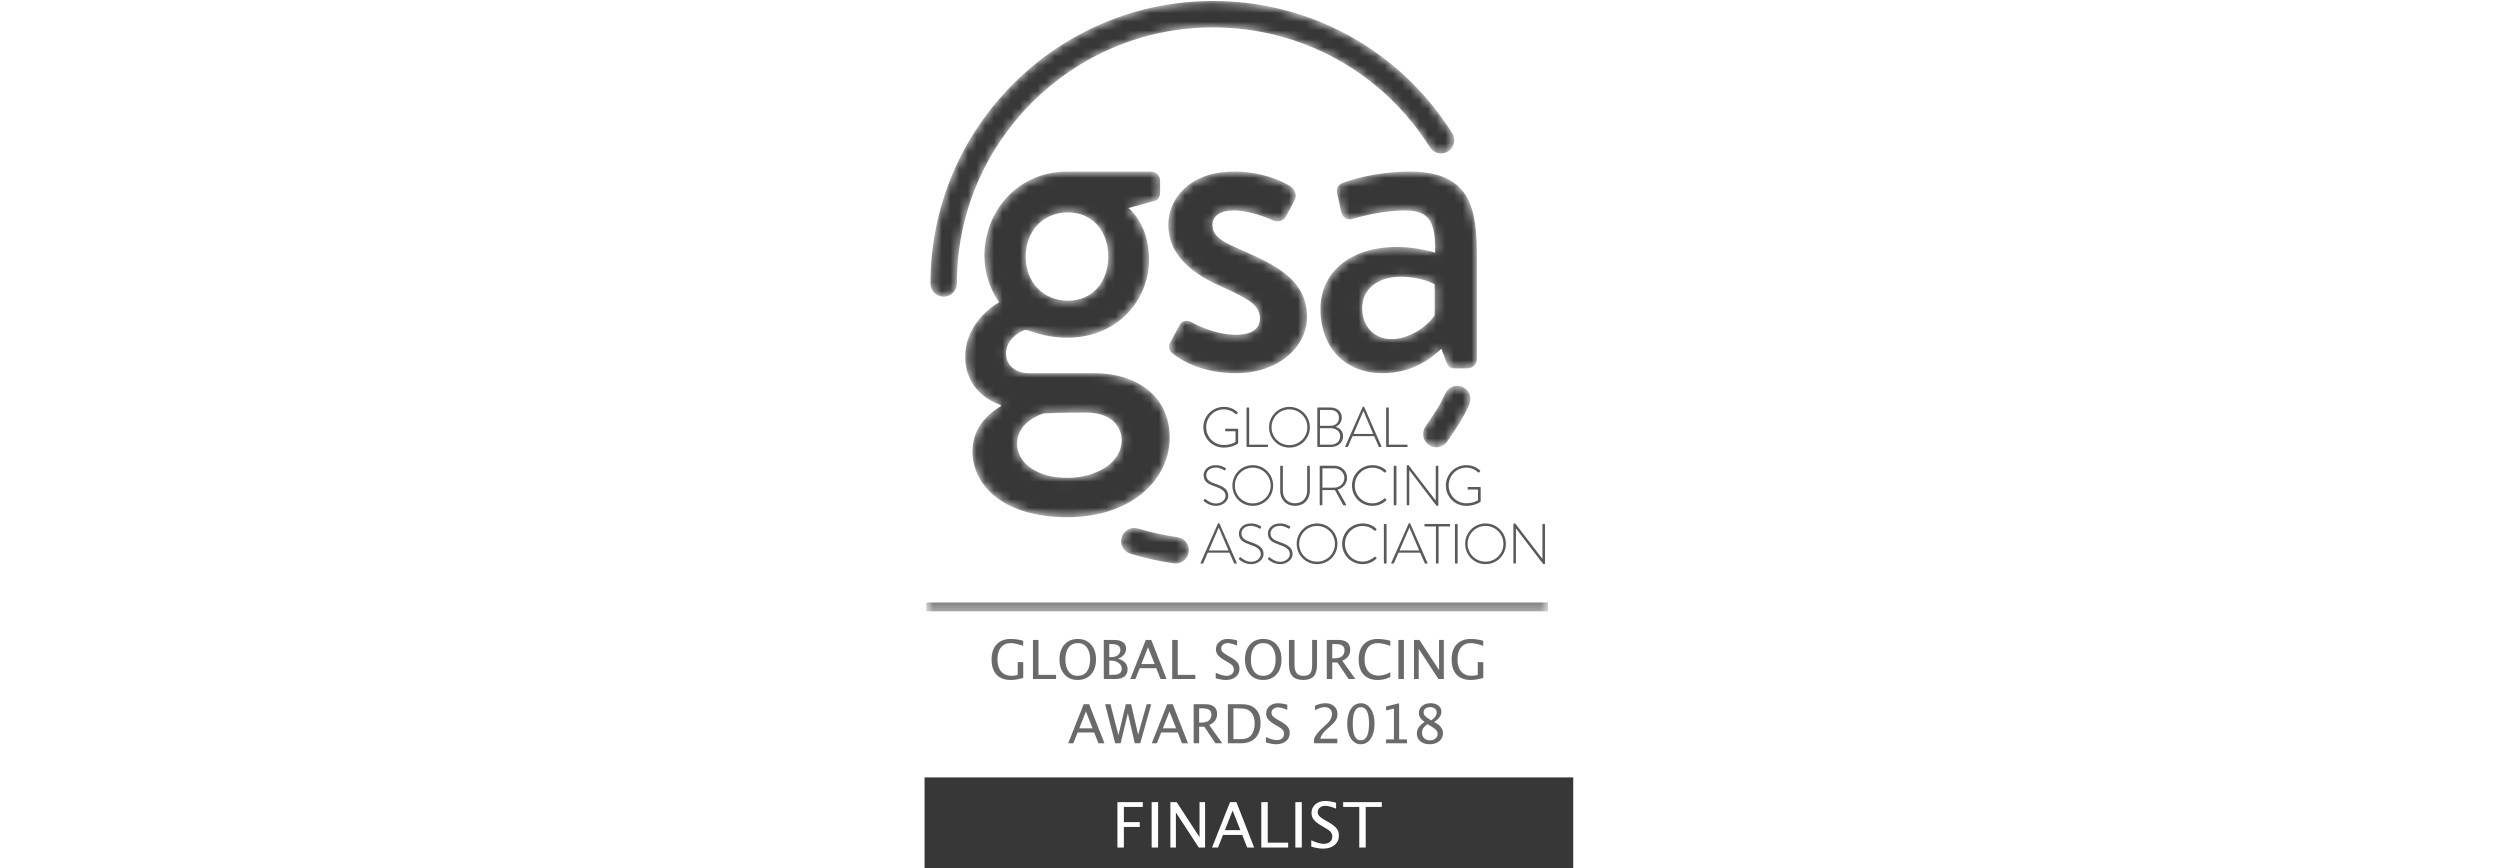 <svg width="288" height="100" viewBox="0 0 288 100" fill="none" xmlns="http://www.w3.org/2000/svg">
<g clip-path="url(#clip0_68_6509)">
<path fill-rule="evenodd" clip-rule="evenodd" d="M106.51 100.327V89.555H181.282V100.327H106.51ZM128.727 97.634H129.469V95.259H131.3V94.712H129.469V92.959H131.65V92.404H128.727V97.634ZM132.671 97.634H133.413V92.404H132.671V97.634ZM134.827 97.634H135.463V93.595L138.099 97.634H138.823V92.404H138.187V96.443L135.555 92.404H134.827V97.634ZM143.675 97.634H144.477L142.435 92.404H141.7L139.626 97.634H140.315L140.891 96.185H143.106L143.675 97.634ZM145.301 97.634H148.396V97.079H146.043V92.404H145.301V97.634ZM149.223 97.634H149.965V92.404H149.223V97.634ZM152.404 97.764C152.957 97.764 153.402 97.627 153.738 97.351C154.073 97.076 154.241 96.71 154.241 96.256C154.241 95.935 154.152 95.661 153.973 95.432C153.794 95.204 153.478 94.961 153.026 94.704L152.651 94.492C152.326 94.306 152.102 94.146 151.98 94.012C151.857 93.877 151.796 93.723 151.796 93.549C151.796 93.342 151.88 93.17 152.047 93.033C152.214 92.896 152.426 92.828 152.683 92.828C152.954 92.828 153.365 92.936 153.916 93.153V92.475C153.469 92.34 153.043 92.273 152.64 92.273C152.188 92.273 151.816 92.403 151.524 92.664C151.232 92.924 151.086 93.256 151.086 93.658C151.086 93.958 151.177 94.22 151.36 94.445C151.542 94.67 151.856 94.909 152.301 95.164L152.662 95.372C152.975 95.549 153.19 95.709 153.307 95.853C153.423 95.996 153.481 96.171 153.481 96.376C153.481 96.626 153.393 96.827 153.215 96.98C153.037 97.133 152.802 97.21 152.51 97.21C152.13 97.21 151.646 97.073 151.057 96.8V97.535C151.604 97.688 152.053 97.764 152.404 97.764ZM156.588 97.634H157.33V92.959H159.185V92.404H154.733V92.959H156.588V97.634Z" fill="#373737"/>
<path fill-rule="evenodd" clip-rule="evenodd" d="M140.984 46.873C141.642 46.873 142.137 47.095 142.561 47.479C142.594 47.512 142.599 47.564 142.567 47.597C142.535 47.635 142.495 47.674 142.463 47.707C142.424 47.753 142.391 47.746 142.353 47.707C141.987 47.369 141.512 47.16 140.978 47.16C139.845 47.16 138.952 48.085 138.952 49.212C138.952 50.339 139.845 51.264 140.978 51.264C141.773 51.264 142.267 50.957 142.333 50.905V49.681H141.219C141.147 49.681 141.135 49.655 141.135 49.596V49.466C141.135 49.414 141.147 49.388 141.219 49.388H142.554C142.599 49.388 142.639 49.426 142.639 49.466V50.977C142.639 51.074 142.599 51.107 142.548 51.146C142.43 51.225 141.838 51.563 140.984 51.563C139.675 51.563 138.627 50.535 138.627 49.225C138.627 47.922 139.675 46.873 140.984 46.873Z" fill="#595A59"/>
<path fill-rule="evenodd" clip-rule="evenodd" d="M143.6 47.023C143.6 46.977 143.64 46.938 143.685 46.938H143.828C143.867 46.938 143.907 46.977 143.907 47.023V51.225H145.984C146.062 51.225 146.069 51.264 146.069 51.309V51.426C146.069 51.472 146.03 51.498 145.984 51.498H143.685C143.64 51.498 143.6 51.459 143.6 51.413V47.023Z" fill="#595A59"/>
<path fill-rule="evenodd" clip-rule="evenodd" d="M148.54 51.277C149.68 51.277 150.605 50.364 150.605 49.225C150.605 48.085 149.68 47.16 148.54 47.16C147.4 47.16 146.482 48.085 146.482 49.225C146.482 50.364 147.4 51.277 148.54 51.277ZM148.54 46.873C149.85 46.873 150.892 47.922 150.892 49.225C150.892 50.535 149.85 51.563 148.54 51.563C147.238 51.563 146.195 50.535 146.195 49.225C146.195 47.922 147.238 46.873 148.54 46.873Z" fill="#595A59"/>
<path fill-rule="evenodd" clip-rule="evenodd" d="M153.273 49.049C153.886 49.049 154.244 48.665 154.244 48.13C154.244 47.564 153.853 47.225 153.227 47.225H152.062V49.049H153.273ZM153.313 51.225C153.944 51.225 154.388 50.821 154.388 50.254C154.388 49.674 153.892 49.329 153.273 49.329H152.055V51.225H153.313ZM151.755 47.023C151.755 46.977 151.795 46.938 151.84 46.938H153.227C154.029 46.938 154.576 47.401 154.576 48.118C154.576 48.632 154.264 49.01 153.859 49.173C154.322 49.297 154.72 49.635 154.72 50.26C154.72 50.99 154.133 51.498 153.286 51.498H151.84C151.795 51.498 151.755 51.459 151.755 51.413V47.023Z" fill="#595A59"/>
<path fill-rule="evenodd" clip-rule="evenodd" d="M158.188 49.987L157.074 47.362H157.061L155.928 49.987H158.188ZM154.971 51.419L156.976 46.887C156.99 46.861 157.022 46.841 157.055 46.841H157.074C157.107 46.841 157.14 46.848 157.159 46.887L159.145 51.419C159.159 51.459 159.159 51.498 159.087 51.498H158.917C158.872 51.498 158.839 51.465 158.826 51.439L158.299 50.241H155.81L155.289 51.439C155.276 51.465 155.244 51.498 155.198 51.498H155.016C154.971 51.498 154.951 51.472 154.971 51.419Z" fill="#595A59"/>
<path fill-rule="evenodd" clip-rule="evenodd" d="M159.683 47.023C159.683 46.977 159.722 46.938 159.767 46.938H159.911C159.95 46.938 159.989 46.977 159.989 47.023V51.225H162.067C162.145 51.225 162.152 51.264 162.152 51.309V51.426C162.152 51.472 162.112 51.498 162.067 51.498H159.767C159.722 51.498 159.683 51.459 159.683 51.413V47.023Z" fill="#595A59"/>
<path fill-rule="evenodd" clip-rule="evenodd" d="M138.678 57.605L138.738 57.527C138.783 57.474 138.828 57.455 138.88 57.501C138.946 57.559 139.428 58.002 140.086 58.002C140.679 58.002 141.18 57.605 141.18 57.13C141.18 56.55 140.704 56.29 139.917 56.022C139.161 55.755 138.659 55.489 138.659 54.739C138.659 54.251 139.05 53.586 140.066 53.586C140.711 53.586 141.187 53.919 141.187 53.919C141.212 53.938 141.258 53.983 141.212 54.055C141.193 54.081 141.173 54.114 141.16 54.14C141.121 54.192 141.082 54.212 141.017 54.173C140.998 54.159 140.561 53.866 140.06 53.866C139.259 53.866 138.959 54.362 138.959 54.733C138.959 55.286 139.382 55.528 140.04 55.742C140.932 56.049 141.499 56.361 141.499 57.117C141.499 57.768 140.828 58.276 140.079 58.276C139.304 58.276 138.783 57.821 138.698 57.742C138.659 57.709 138.627 57.677 138.678 57.605Z" fill="#595A59"/>
<path fill-rule="evenodd" clip-rule="evenodd" d="M144.316 57.989C145.456 57.989 146.381 57.077 146.381 55.938C146.381 54.798 145.456 53.873 144.316 53.873C143.176 53.873 142.258 54.798 142.258 55.938C142.258 57.077 143.176 57.989 144.316 57.989ZM144.316 53.586C145.626 53.586 146.668 54.635 146.668 55.938C146.668 57.247 145.626 58.276 144.316 58.276C143.014 58.276 141.971 57.247 141.971 55.938C141.971 54.635 143.014 53.586 144.316 53.586Z" fill="#595A59"/>
<path fill-rule="evenodd" clip-rule="evenodd" d="M147.479 53.736C147.479 53.69 147.519 53.652 147.564 53.652H147.701C147.747 53.652 147.786 53.69 147.786 53.736V56.517C147.786 57.357 148.314 57.976 149.18 57.976C150.053 57.976 150.587 57.364 150.587 56.524V53.736C150.587 53.684 150.613 53.652 150.678 53.652H150.808C150.854 53.652 150.893 53.69 150.893 53.736V56.55C150.893 57.547 150.216 58.276 149.18 58.276C148.151 58.276 147.479 57.547 147.479 56.55V53.736Z" fill="#595A59"/>
<path fill-rule="evenodd" clip-rule="evenodd" d="M153.717 56.179C154.342 56.179 154.87 55.69 154.87 55.045C154.87 54.427 154.342 53.951 153.711 53.951H152.342V56.179H153.717ZM152.03 53.736C152.03 53.69 152.062 53.652 152.114 53.652H153.73C154.525 53.652 155.183 54.251 155.183 55.045C155.183 55.703 154.726 56.231 154.108 56.407L155.059 58.094C155.091 58.146 155.079 58.211 155.013 58.211H154.811C154.766 58.211 154.739 58.191 154.72 58.152L153.776 56.446C153.691 56.452 153.619 56.452 153.535 56.452H152.336V58.127C152.336 58.172 152.297 58.211 152.232 58.211H152.114C152.069 58.211 152.03 58.172 152.03 58.127V53.736Z" fill="#595A59"/>
<path fill-rule="evenodd" clip-rule="evenodd" d="M158.104 53.586C158.768 53.586 159.263 53.807 159.687 54.192C159.719 54.224 159.726 54.277 159.693 54.31L159.589 54.42C159.55 54.459 159.517 54.453 159.478 54.414C159.107 54.081 158.638 53.879 158.104 53.879C156.964 53.879 156.072 54.811 156.072 55.938C156.072 57.058 156.964 57.983 158.104 57.983C158.664 57.983 159.088 57.762 159.478 57.436C159.517 57.403 159.557 57.403 159.582 57.423L159.693 57.534C159.726 57.559 159.726 57.612 159.693 57.644C159.25 58.074 158.684 58.276 158.104 58.276C156.801 58.276 155.746 57.247 155.746 55.938C155.746 54.635 156.801 53.586 158.104 53.586Z" fill="#595A59"/>
<path fill-rule="evenodd" clip-rule="evenodd" d="M160.557 53.736C160.557 53.69 160.596 53.652 160.641 53.652H160.785C160.831 53.652 160.869 53.69 160.869 53.736V58.127C160.869 58.179 160.824 58.211 160.778 58.211H160.641C160.596 58.211 160.557 58.172 160.557 58.127V53.736Z" fill="#595A59"/>
<path fill-rule="evenodd" clip-rule="evenodd" d="M162.056 53.67C162.056 53.619 162.102 53.586 162.154 53.586H162.264L165.391 57.657C165.397 57.657 165.397 57.657 165.397 57.657V53.736C165.397 53.69 165.437 53.652 165.482 53.652H165.613C165.658 53.652 165.697 53.69 165.697 53.736V58.191C165.697 58.25 165.645 58.276 165.593 58.276H165.508C165.501 58.276 165.45 58.256 162.356 54.166H162.349V58.126C162.349 58.172 162.31 58.211 162.264 58.211H162.14C162.095 58.211 162.056 58.172 162.056 58.126V53.67Z" fill="#595A59"/>
<path fill-rule="evenodd" clip-rule="evenodd" d="M168.919 53.586C169.577 53.586 170.072 53.807 170.496 54.192C170.528 54.224 170.534 54.277 170.502 54.31C170.469 54.348 170.43 54.388 170.398 54.42C170.358 54.466 170.326 54.459 170.287 54.42C169.922 54.081 169.447 53.873 168.913 53.873C167.779 53.873 166.887 54.798 166.887 55.925C166.887 57.052 167.779 57.976 168.913 57.976C169.707 57.976 170.202 57.67 170.268 57.618V56.394H169.154C169.082 56.394 169.069 56.367 169.069 56.309V56.178C169.069 56.127 169.082 56.1 169.154 56.1H170.489C170.534 56.1 170.574 56.139 170.574 56.178V57.69C170.574 57.788 170.534 57.821 170.482 57.859C170.365 57.938 169.772 58.276 168.919 58.276C167.61 58.276 166.561 57.247 166.561 55.938C166.561 54.635 167.61 53.586 168.919 53.586Z" fill="#595A59"/>
<path fill-rule="evenodd" clip-rule="evenodd" d="M141.519 63.414L140.405 60.789H140.391L139.259 63.414H141.519ZM138.301 64.847L140.307 60.313C140.32 60.287 140.353 60.267 140.385 60.267H140.405C140.438 60.267 140.47 60.274 140.49 60.313L142.476 64.847C142.489 64.885 142.489 64.925 142.417 64.925H142.248C142.202 64.925 142.17 64.892 142.157 64.866L141.629 63.667H139.141L138.62 64.866C138.607 64.892 138.574 64.925 138.529 64.925H138.347C138.301 64.925 138.282 64.898 138.301 64.847Z" fill="#595A59"/>
<path fill-rule="evenodd" clip-rule="evenodd" d="M142.74 64.319L142.799 64.24C142.844 64.188 142.89 64.169 142.942 64.215C143.008 64.273 143.489 64.716 144.147 64.716C144.74 64.716 145.242 64.319 145.242 63.843C145.242 63.264 144.766 63.003 143.978 62.736C143.222 62.469 142.721 62.202 142.721 61.453C142.721 60.964 143.112 60.3 144.127 60.3C144.772 60.3 145.248 60.632 145.248 60.632C145.274 60.652 145.319 60.697 145.274 60.769C145.254 60.795 145.234 60.828 145.222 60.853C145.182 60.905 145.144 60.925 145.078 60.887C145.059 60.873 144.623 60.58 144.121 60.58C143.32 60.58 143.02 61.075 143.02 61.446C143.02 62 143.443 62.241 144.102 62.456C144.994 62.762 145.561 63.075 145.561 63.831C145.561 64.481 144.889 64.989 144.14 64.989C143.366 64.989 142.844 64.534 142.76 64.456C142.721 64.423 142.688 64.391 142.74 64.319Z" fill="#595A59"/>
<path fill-rule="evenodd" clip-rule="evenodd" d="M146.085 64.319L146.144 64.24C146.189 64.188 146.234 64.169 146.286 64.215C146.352 64.273 146.834 64.716 147.492 64.716C148.084 64.716 148.586 64.319 148.586 63.843C148.586 63.264 148.11 63.003 147.323 62.736C146.567 62.469 146.065 62.202 146.065 61.453C146.065 60.964 146.456 60.3 147.472 60.3C148.117 60.3 148.593 60.632 148.593 60.632C148.619 60.652 148.665 60.697 148.619 60.769C148.599 60.795 148.579 60.828 148.566 60.853C148.527 60.905 148.489 60.925 148.423 60.887C148.403 60.873 147.968 60.58 147.465 60.58C146.665 60.58 146.365 61.075 146.365 61.446C146.365 62 146.789 62.241 147.447 62.456C148.338 62.762 148.906 63.075 148.906 63.831C148.906 64.481 148.234 64.989 147.485 64.989C146.71 64.989 146.189 64.534 146.105 64.456C146.065 64.423 146.033 64.391 146.085 64.319Z" fill="#595A59"/>
<path fill-rule="evenodd" clip-rule="evenodd" d="M151.722 64.704C152.862 64.704 153.787 63.791 153.787 62.651C153.787 61.512 152.862 60.587 151.722 60.587C150.583 60.587 149.665 61.512 149.665 62.651C149.665 63.791 150.583 64.704 151.722 64.704ZM151.722 60.3C153.032 60.3 154.074 61.349 154.074 62.651C154.074 63.96 153.032 64.989 151.722 64.989C150.42 64.989 149.378 63.96 149.378 62.651C149.378 61.349 150.42 60.3 151.722 60.3Z" fill="#595A59"/>
<path fill-rule="evenodd" clip-rule="evenodd" d="M156.97 60.3C157.635 60.3 158.13 60.521 158.553 60.905C158.585 60.938 158.592 60.991 158.56 61.023L158.456 61.134C158.416 61.173 158.384 61.166 158.345 61.128C157.973 60.795 157.505 60.593 156.97 60.593C155.831 60.593 154.938 61.525 154.938 62.651C154.938 63.772 155.831 64.697 156.97 64.697C157.531 64.697 157.954 64.475 158.345 64.15C158.384 64.117 158.423 64.117 158.449 64.136L158.56 64.247C158.592 64.273 158.592 64.326 158.56 64.358C158.117 64.788 157.55 64.989 156.97 64.989C155.668 64.989 154.613 63.96 154.613 62.651C154.613 61.349 155.668 60.3 156.97 60.3Z" fill="#595A59"/>
<path fill-rule="evenodd" clip-rule="evenodd" d="M159.423 60.45C159.423 60.404 159.462 60.365 159.508 60.365H159.651C159.696 60.365 159.735 60.404 159.735 60.45V64.84C159.735 64.892 159.691 64.925 159.645 64.925H159.508C159.462 64.925 159.423 64.885 159.423 64.84V60.45Z" fill="#595A59"/>
<path fill-rule="evenodd" clip-rule="evenodd" d="M163.489 63.414L162.375 60.789H162.362L161.229 63.414H163.489ZM160.271 64.847L162.277 60.313C162.29 60.287 162.323 60.267 162.356 60.267H162.375C162.408 60.267 162.44 60.274 162.46 60.313L164.446 64.847C164.46 64.885 164.46 64.925 164.388 64.925H164.219C164.172 64.925 164.14 64.892 164.127 64.866L163.599 63.667H161.111L160.59 64.866C160.577 64.892 160.545 64.925 160.499 64.925H160.316C160.271 64.925 160.252 64.898 160.271 64.847Z" fill="#595A59"/>
<path fill-rule="evenodd" clip-rule="evenodd" d="M165.419 60.645H164.176C164.111 60.645 164.091 60.606 164.091 60.548V60.45C164.091 60.398 164.13 60.365 164.176 60.365H166.976C167.029 60.365 167.061 60.404 167.061 60.45V60.56C167.061 60.606 167.029 60.645 166.976 60.645H165.726V64.84C165.726 64.885 165.687 64.925 165.622 64.925H165.505C165.458 64.925 165.419 64.885 165.419 64.84V60.645Z" fill="#595A59"/>
<path fill-rule="evenodd" clip-rule="evenodd" d="M167.61 60.45C167.61 60.404 167.649 60.365 167.695 60.365H167.838C167.884 60.365 167.923 60.404 167.923 60.45V64.84C167.923 64.892 167.877 64.925 167.831 64.925H167.695C167.649 64.925 167.61 64.885 167.61 64.84V60.45Z" fill="#595A59"/>
<path fill-rule="evenodd" clip-rule="evenodd" d="M171.129 64.704C172.268 64.704 173.193 63.791 173.193 62.651C173.193 61.512 172.268 60.587 171.129 60.587C169.989 60.587 169.07 61.512 169.07 62.651C169.07 63.791 169.989 64.704 171.129 64.704ZM171.129 60.3C172.438 60.3 173.48 61.349 173.48 62.651C173.48 63.96 172.438 64.989 171.129 64.989C169.826 64.989 168.784 63.96 168.784 62.651C168.784 61.349 169.826 60.3 171.129 60.3Z" fill="#595A59"/>
<path fill-rule="evenodd" clip-rule="evenodd" d="M174.344 60.385C174.344 60.332 174.39 60.3 174.443 60.3H174.553L177.679 64.371C177.686 64.371 177.686 64.371 177.686 64.371V60.45C177.686 60.404 177.725 60.365 177.771 60.365H177.901C177.947 60.365 177.986 60.404 177.986 60.45V64.905C177.986 64.964 177.934 64.989 177.882 64.989H177.797C177.79 64.989 177.738 64.97 174.644 60.88H174.637V64.84C174.637 64.885 174.599 64.925 174.553 64.925H174.429C174.384 64.925 174.344 64.885 174.344 64.84V60.385Z" fill="#595A59"/>
<mask id="mask0_68_6509" style="mask-type:luminance" maskUnits="userSpaceOnUse" x="111" y="19" width="24" height="41">
<path d="M127.673 29.555C127.673 26.57 125.793 24.468 123.028 24.468C120.208 24.468 118.162 26.57 118.162 29.555C118.162 32.541 120.208 34.642 123.028 34.642C125.793 34.642 127.673 32.541 127.673 29.555ZM122.918 55.045C126.291 55.045 129.221 53.331 129.221 50.677C129.221 49.793 128.668 47.525 125.074 47.525C123.471 47.525 121.812 47.525 120.208 47.636C119.876 47.747 117.167 48.632 117.167 51.119C117.167 53.386 119.545 55.045 122.918 55.045ZM115.121 34.808C115.121 34.808 113.407 32.762 113.407 29.445C113.407 24.302 117.278 19.768 122.918 19.768H132.594C133.202 19.768 133.644 20.211 133.644 20.819V22.201C133.644 22.588 133.423 23.086 133.036 23.141L129.995 23.971C129.995 23.971 132.372 25.74 132.372 29.887C132.372 34.587 128.723 38.9 122.973 38.9C120.153 38.9 118.605 38.015 118.162 38.015C117.775 38.015 115.895 38.955 115.895 40.724C115.895 41.996 116.89 42.992 118.549 42.992H126.069C130.88 42.992 134.75 45.59 134.75 50.401C134.75 55.266 130.327 59.58 122.973 59.58C115.176 59.58 112.025 55.598 112.025 52.004C112.025 48.687 114.734 47.139 115.288 46.807V46.641C114.126 46.309 111.195 44.816 111.195 41.112C111.195 36.854 115.121 34.808 115.121 34.808Z" fill="#4C1734"/>
</mask>
<g mask="url(#mask0_68_6509)">
<path fill-rule="evenodd" clip-rule="evenodd" d="M127.673 29.555C127.673 26.57 125.793 24.468 123.028 24.468C120.208 24.468 118.162 26.57 118.162 29.555C118.162 32.541 120.208 34.642 123.028 34.642C125.793 34.642 127.673 32.541 127.673 29.555ZM122.918 55.045C126.291 55.045 129.221 53.331 129.221 50.677C129.221 49.793 128.668 47.525 125.074 47.525C123.471 47.525 121.812 47.525 120.208 47.636C119.876 47.747 117.167 48.632 117.167 51.119C117.167 53.386 119.545 55.045 122.918 55.045ZM115.121 34.808C115.121 34.808 113.407 32.762 113.407 29.445C113.407 24.302 117.278 19.768 122.918 19.768H132.594C133.202 19.768 133.644 20.211 133.644 20.819V22.201C133.644 22.588 133.423 23.086 133.036 23.141L129.995 23.971C129.995 23.971 132.372 25.74 132.372 29.887C132.372 34.587 128.723 38.9 122.973 38.9C120.153 38.9 118.605 38.015 118.162 38.015C117.775 38.015 115.895 38.955 115.895 40.724C115.895 41.996 116.89 42.992 118.549 42.992H126.069C130.88 42.992 134.75 45.59 134.75 50.401C134.75 55.266 130.327 59.58 122.973 59.58C115.176 59.58 112.025 55.598 112.025 52.004C112.025 48.687 114.734 47.139 115.288 46.807V46.641C114.126 46.309 111.195 44.816 111.195 41.112C111.195 36.854 115.121 34.808 115.121 34.808Z" fill="#373737"/>
</g>
<mask id="mask1_68_6509" style="mask-type:luminance" maskUnits="userSpaceOnUse" x="134" y="19" width="17" height="24">
<path d="M134.751 39.563L135.913 37.407C136.133 36.964 136.742 36.799 137.295 37.13C137.295 37.13 139.727 38.568 142.437 38.568C144.096 38.568 145.146 37.905 145.146 36.688C145.146 35.195 143.929 34.476 140.888 33.094C137.46 31.601 134.585 29.5 134.585 25.851C134.585 23.086 136.852 19.768 142.16 19.768C145.257 19.768 147.579 20.764 148.685 21.483C149.183 21.814 149.459 22.533 149.127 23.086L148.132 24.966C147.855 25.463 147.137 25.63 146.694 25.408C146.694 25.408 144.261 24.247 142.16 24.247C140.28 24.247 139.672 25.076 139.672 25.906C139.672 27.343 141.054 27.952 143.211 28.892C147.247 30.661 150.565 32.375 150.565 36.522C150.565 39.95 147.302 42.992 142.382 42.992C138.677 42.992 136.244 41.664 135.083 40.724C134.751 40.503 134.53 40.006 134.751 39.563Z" fill="#4C1734"/>
</mask>
<g mask="url(#mask1_68_6509)">
<path fill-rule="evenodd" clip-rule="evenodd" d="M134.751 39.563L135.913 37.407C136.133 36.964 136.742 36.799 137.295 37.13C137.295 37.13 139.727 38.568 142.437 38.568C144.096 38.568 145.146 37.905 145.146 36.688C145.146 35.195 143.929 34.476 140.888 33.094C137.46 31.601 134.585 29.5 134.585 25.851C134.585 23.086 136.852 19.768 142.16 19.768C145.257 19.768 147.579 20.764 148.685 21.483C149.183 21.814 149.459 22.533 149.127 23.086L148.132 24.966C147.855 25.463 147.137 25.63 146.694 25.408C146.694 25.408 144.261 24.247 142.16 24.247C140.28 24.247 139.672 25.076 139.672 25.906C139.672 27.343 141.054 27.952 143.211 28.892C147.247 30.661 150.565 32.375 150.565 36.522C150.565 39.95 147.302 42.992 142.382 42.992C138.677 42.992 136.244 41.664 135.083 40.724C134.751 40.503 134.53 40.006 134.751 39.563Z" fill="#373737"/>
</g>
<mask id="mask2_68_6509" style="mask-type:luminance" maskUnits="userSpaceOnUse" x="152" y="19" width="19" height="24">
<path d="M160.297 39.066C162.508 39.066 164.609 37.407 165.273 36.301V32.762C164.941 32.541 163.393 31.877 161.403 31.877C158.748 31.877 156.924 33.26 156.924 35.527C156.924 37.517 158.251 39.066 160.297 39.066ZM160.96 28.45C163.282 28.45 165.328 29.113 165.328 29.113C165.384 25.63 164.72 24.247 161.9 24.247C159.356 24.247 156.869 24.911 155.707 25.242C155.043 25.408 154.657 24.966 154.491 24.357L154.049 22.312C153.883 21.593 154.269 21.206 154.767 21.04C155.154 20.874 158.306 19.768 162.398 19.768C169.475 19.768 170.139 24.081 170.139 29.61V41.388C170.139 41.941 169.641 42.439 169.089 42.439H167.54C167.042 42.439 166.821 42.217 166.6 41.664L166.047 40.172C164.831 41.333 162.674 42.992 159.246 42.992C155.099 42.992 152.114 40.172 152.114 35.582C152.114 31.546 155.32 28.45 160.96 28.45Z" fill="#4C1734"/>
</mask>
<g mask="url(#mask2_68_6509)">
<path fill-rule="evenodd" clip-rule="evenodd" d="M160.297 39.066C162.508 39.066 164.609 37.407 165.273 36.301V32.762C164.941 32.541 163.393 31.877 161.403 31.877C158.748 31.877 156.924 33.26 156.924 35.527C156.924 37.517 158.251 39.066 160.297 39.066ZM160.96 28.45C163.282 28.45 165.328 29.113 165.328 29.113C165.384 25.63 164.72 24.247 161.9 24.247C159.356 24.247 156.869 24.911 155.707 25.242C155.043 25.408 154.657 24.966 154.491 24.357L154.049 22.312C153.883 21.593 154.269 21.206 154.767 21.04C155.154 20.874 158.306 19.768 162.398 19.768C169.475 19.768 170.139 24.081 170.139 29.61V41.388C170.139 41.941 169.641 42.439 169.089 42.439H167.54C167.042 42.439 166.821 42.217 166.6 41.664L166.047 40.172C164.831 41.333 162.674 42.992 159.246 42.992C155.099 42.992 152.114 40.172 152.114 35.582C152.114 31.546 155.32 28.45 160.96 28.45Z" fill="#373737"/>
</g>
<mask id="mask3_68_6509" style="mask-type:luminance" maskUnits="userSpaceOnUse" x="129" y="60" width="8" height="5">
<path d="M135.438 64.911C135.368 64.911 135.298 64.906 135.227 64.897C133.538 64.662 131.857 64.292 130.23 63.795C129.426 63.551 128.973 62.7 129.218 61.896C129.463 61.092 130.315 60.639 131.117 60.884C132.591 61.334 134.115 61.669 135.645 61.881C136.478 61.997 137.059 62.766 136.944 63.598C136.838 64.359 136.186 64.911 135.438 64.911Z" fill="#4C1734"/>
</mask>
<g mask="url(#mask3_68_6509)">
<path fill-rule="evenodd" clip-rule="evenodd" d="M135.438 64.911C135.368 64.911 135.298 64.906 135.227 64.897C133.538 64.662 131.857 64.292 130.23 63.795C129.426 63.551 128.973 62.7 129.218 61.896C129.463 61.092 130.315 60.639 131.117 60.884C132.591 61.334 134.115 61.669 135.645 61.881C136.478 61.997 137.059 62.766 136.944 63.598C136.838 64.359 136.186 64.911 135.438 64.911Z" fill="#373737"/>
</g>
<mask id="mask4_68_6509" style="mask-type:luminance" maskUnits="userSpaceOnUse" x="163" y="44" width="7" height="8">
<path d="M165.462 51.525C165.169 51.525 164.873 51.44 164.612 51.264C163.915 50.793 163.732 49.847 164.202 49.151C165.151 47.746 165.796 46.89 166.488 45.345C166.831 44.578 167.731 44.235 168.499 44.579C169.266 44.922 169.609 45.823 169.266 46.59C168.502 48.294 167.772 49.305 166.725 50.855C166.431 51.29 165.951 51.525 165.462 51.525Z" fill="#4C1734"/>
</mask>
<g mask="url(#mask4_68_6509)">
<path fill-rule="evenodd" clip-rule="evenodd" d="M165.462 51.525C165.169 51.525 164.873 51.44 164.612 51.264C163.915 50.793 163.732 49.847 164.202 49.151C165.151 47.746 165.796 46.89 166.488 45.345C166.831 44.578 167.731 44.235 168.499 44.579C169.266 44.922 169.609 45.823 169.266 46.59C168.502 48.294 167.772 49.305 166.725 50.855C166.431 51.29 165.951 51.525 165.462 51.525Z" fill="#373737"/>
</g>
<mask id="mask5_68_6509" style="mask-type:luminance" maskUnits="userSpaceOnUse" x="107" y="0" width="61" height="35">
<path d="M108.711 34.181C107.87 34.181 107.189 33.5 107.189 32.66C107.189 14.714 121.789 0.113 139.736 0.113C150.989 0.113 161.292 5.805 167.296 15.34C167.744 16.052 167.53 16.991 166.819 17.439C166.107 17.887 165.168 17.673 164.72 16.962C159.277 8.318 149.937 3.157 139.736 3.157C123.468 3.157 110.233 16.392 110.233 32.66C110.233 33.5 109.552 34.181 108.711 34.181Z" fill="#4C1734"/>
</mask>
<g mask="url(#mask5_68_6509)">
<path fill-rule="evenodd" clip-rule="evenodd" d="M108.711 34.181C107.87 34.181 107.189 33.5 107.189 32.66C107.189 14.714 121.789 0.113 139.736 0.113C150.989 0.113 161.292 5.805 167.296 15.34C167.744 16.052 167.53 16.991 166.819 17.439C166.107 17.887 165.168 17.673 164.72 16.962C159.277 8.318 149.937 3.157 139.736 3.157C123.468 3.157 110.233 16.392 110.233 32.66C110.233 33.5 109.552 34.181 108.711 34.181Z" fill="#373737"/>
</g>
<mask id="mask6_68_6509" style="mask-type:luminance" maskUnits="userSpaceOnUse" x="106" y="69" width="73" height="2">
<path d="M106.705 69.4H178.338V70.423H106.705V69.4Z" fill="#4C1734"/>
</mask>
<g mask="url(#mask6_68_6509)">
<path fill-rule="evenodd" clip-rule="evenodd" d="M106.705 70.423H178.338V69.4H106.705V70.423Z" fill="#373737"/>
</g>
<path fill-rule="evenodd" clip-rule="evenodd" d="M142.891 95.634L142 93.379L141.106 95.634H142.891Z" fill="#373737"/>
<path d="M117.877 78.099C117.332 78.255 116.856 78.333 116.451 78.333C115.735 78.333 115.186 78.129 114.803 77.722C114.422 77.314 114.231 76.731 114.231 75.971C114.231 75.225 114.425 74.645 114.812 74.231C115.199 73.816 115.743 73.608 116.442 73.608C116.9 73.608 117.376 73.676 117.871 73.812V74.402C117.251 74.191 116.775 74.085 116.445 74.085C115.958 74.085 115.58 74.251 115.311 74.581C115.043 74.911 114.909 75.377 114.909 75.977C114.909 76.57 115.053 77.033 115.341 77.363C115.629 77.692 116.032 77.856 116.551 77.856C116.764 77.856 116.994 77.818 117.242 77.743V76.278H117.877V78.099ZM118.996 78.221V73.721H119.634V77.743H121.659V78.221H118.996ZM124.128 78.333C123.504 78.333 123.001 78.117 122.62 77.685C122.241 77.252 122.052 76.679 122.052 75.968C122.052 75.252 122.242 74.68 122.623 74.253C123.006 73.823 123.517 73.608 124.156 73.608C124.792 73.608 125.302 73.822 125.685 74.25C126.068 74.677 126.26 75.248 126.26 75.961C126.26 76.689 126.068 77.267 125.685 77.695C125.302 78.12 124.783 78.333 124.128 78.333ZM124.138 77.856C124.598 77.856 124.953 77.691 125.205 77.36C125.456 77.028 125.582 76.559 125.582 75.955C125.582 75.37 125.455 74.911 125.202 74.581C124.95 74.251 124.602 74.085 124.156 74.085C123.708 74.085 123.358 74.252 123.107 74.584C122.855 74.914 122.73 75.375 122.73 75.964C122.73 76.552 122.854 77.014 123.104 77.351C123.353 77.687 123.698 77.856 124.138 77.856ZM127.157 78.221V73.721H128.324C128.774 73.721 129.119 73.806 129.358 73.976C129.599 74.146 129.72 74.391 129.72 74.712C129.72 75.257 129.412 75.645 128.796 75.876C129.532 76.101 129.899 76.508 129.899 77.096C129.899 77.46 129.778 77.739 129.535 77.932C129.291 78.124 128.941 78.221 128.483 78.221H127.157ZM127.789 77.743H127.92C128.388 77.743 128.691 77.714 128.829 77.655C129.093 77.543 129.224 77.337 129.224 77.035C129.224 76.767 129.105 76.545 128.866 76.369C128.626 76.19 128.327 76.101 127.969 76.101H127.789V77.743ZM127.789 75.697H127.993C128.334 75.697 128.597 75.624 128.784 75.478C128.972 75.332 129.066 75.126 129.066 74.861C129.066 74.419 128.724 74.198 128.039 74.198H127.789V75.697ZM133.019 76.5L132.253 74.56L131.484 76.5H133.019ZM133.694 78.221L133.205 76.974H131.298L130.802 78.221H130.21L131.994 73.721H132.627L134.384 78.221H133.694ZM135.038 78.221V73.721H135.677V77.743H137.702V78.221H135.038ZM141.21 78.333C140.908 78.333 140.522 78.267 140.052 78.135V77.503C140.559 77.738 140.975 77.856 141.302 77.856C141.553 77.856 141.755 77.79 141.907 77.658C142.061 77.526 142.138 77.353 142.138 77.138C142.138 76.962 142.087 76.812 141.986 76.688C141.886 76.564 141.702 76.427 141.432 76.275L141.122 76.095C140.739 75.876 140.468 75.671 140.31 75.478C140.154 75.283 140.076 75.057 140.076 74.8C140.076 74.453 140.202 74.168 140.453 73.945C140.705 73.721 141.025 73.608 141.414 73.608C141.761 73.608 142.127 73.666 142.512 73.781V74.365C142.037 74.179 141.684 74.085 141.451 74.085C141.23 74.085 141.047 74.144 140.903 74.262C140.759 74.379 140.687 74.527 140.687 74.706C140.687 74.856 140.74 74.988 140.845 75.104C140.951 75.219 141.143 75.357 141.423 75.517L141.745 75.7C142.135 75.921 142.406 76.13 142.56 76.326C142.714 76.523 142.791 76.759 142.791 77.035C142.791 77.426 142.647 77.74 142.357 77.977C142.069 78.215 141.687 78.333 141.21 78.333ZM145.498 78.333C144.873 78.333 144.371 78.117 143.989 77.685C143.61 77.252 143.421 76.679 143.421 75.968C143.421 75.252 143.611 74.68 143.992 74.253C144.376 73.823 144.886 73.608 145.525 73.608C146.161 73.608 146.671 73.822 147.054 74.25C147.437 74.677 147.629 75.248 147.629 75.961C147.629 76.689 147.437 77.267 147.054 77.695C146.671 78.12 146.152 78.333 145.498 78.333ZM145.507 77.856C145.967 77.856 146.323 77.691 146.574 77.36C146.825 77.028 146.951 76.559 146.951 75.955C146.951 75.37 146.824 74.911 146.571 74.581C146.32 74.251 145.971 74.085 145.525 74.085C145.077 74.085 144.727 74.252 144.476 74.584C144.225 74.914 144.099 75.375 144.099 75.964C144.099 76.552 144.224 77.014 144.473 77.351C144.722 77.687 145.067 77.856 145.507 77.856ZM148.489 73.721H149.128V76.56C149.128 77.012 149.211 77.342 149.377 77.549C149.546 77.753 149.812 77.856 150.177 77.856C150.534 77.856 150.786 77.759 150.934 77.567C151.084 77.372 151.159 77.044 151.159 76.582V73.721H151.719V76.573C151.719 77.187 151.592 77.634 151.338 77.913C151.087 78.193 150.686 78.333 150.134 78.333C149.573 78.333 149.158 78.188 148.891 77.898C148.623 77.608 148.489 77.16 148.489 76.554V73.721ZM152.844 78.221V73.721H154.206C154.638 73.721 154.968 73.816 155.197 74.006C155.428 74.197 155.544 74.474 155.544 74.836C155.544 75.436 155.241 75.862 154.634 76.113L156.137 78.221H155.352L154.072 76.317H153.476V78.221H152.844ZM153.476 75.84H153.683C154.485 75.84 154.887 75.525 154.887 74.894C154.887 74.43 154.55 74.198 153.877 74.198H153.476V75.84ZM158.712 78.333C158.013 78.333 157.472 78.128 157.091 77.719C156.71 77.307 156.52 76.726 156.52 75.974C156.52 75.224 156.713 74.642 157.1 74.228C157.49 73.815 158.037 73.608 158.742 73.608C159.146 73.608 159.618 73.674 160.159 73.806V74.405C159.543 74.192 159.068 74.085 158.733 74.085C158.245 74.085 157.867 74.251 157.599 74.581C157.331 74.911 157.198 75.378 157.198 75.98C157.198 76.553 157.341 77.006 157.626 77.339C157.912 77.669 158.302 77.834 158.797 77.834C159.223 77.834 159.679 77.704 160.165 77.442V77.99C159.721 78.219 159.237 78.333 158.712 78.333ZM161.093 78.221V73.721H161.731V78.221H161.093ZM162.89 78.221V73.721H163.516L165.781 77.196V73.721H166.329V78.221H165.705L163.437 74.745V78.221H162.89ZM170.874 78.099C170.329 78.255 169.854 78.333 169.448 78.333C168.733 78.333 168.183 78.129 167.8 77.722C167.419 77.314 167.229 76.731 167.229 75.971C167.229 75.225 167.422 74.645 167.809 74.231C168.196 73.816 168.74 73.608 169.439 73.608C169.897 73.608 170.373 73.676 170.868 73.812V74.402C170.248 74.191 169.772 74.085 169.442 74.085C168.956 74.085 168.578 74.251 168.308 74.581C168.04 74.911 167.907 75.377 167.907 75.977C167.907 76.57 168.05 77.033 168.338 77.363C168.626 77.692 169.03 77.856 169.548 77.856C169.761 77.856 169.991 77.818 170.239 77.743V76.278H170.874V78.099Z" fill="#6A6A6A"/>
<path d="M125.865 83.905L125.098 81.965L124.329 83.905H125.865ZM126.54 85.626L126.05 84.379H124.144L123.648 85.626H123.055L124.84 81.126H125.472L127.23 85.626H126.54ZM128.467 85.626L127.309 81.126H127.923L128.844 84.68L129.693 81.126H130.307L131.11 84.632L132.101 81.126H132.621L131.359 85.626H130.723L129.93 82.156L129.1 85.626H128.467ZM135.491 83.905L134.725 81.965L133.956 83.905H135.491ZM136.166 85.626L135.677 84.379H133.77L133.274 85.626H132.682L134.466 81.126H135.099L136.856 85.626H136.166ZM137.51 85.626V81.126H138.872C139.304 81.126 139.634 81.221 139.863 81.412C140.094 81.602 140.21 81.879 140.21 82.242C140.21 82.842 139.907 83.267 139.301 83.519L140.803 85.626H140.018L138.738 83.722H138.142V85.626H137.51ZM138.142 83.245H138.349C139.152 83.245 139.553 82.93 139.553 82.299C139.553 81.835 139.217 81.603 138.544 81.603H138.142V83.245ZM141.451 85.626V81.126H142.947C143.392 81.126 143.752 81.175 144.026 81.275C144.302 81.374 144.54 81.542 144.74 81.779C145.059 82.156 145.218 82.653 145.218 83.269C145.218 84.017 145.02 84.597 144.625 85.008C144.23 85.42 143.673 85.626 142.956 85.626H141.451ZM142.089 85.148H142.907C143.491 85.148 143.904 84.991 144.148 84.677C144.409 84.343 144.54 83.894 144.54 83.33C144.54 82.801 144.411 82.385 144.154 82.084C143.998 81.899 143.811 81.773 143.594 81.706C143.377 81.638 143.051 81.603 142.615 81.603H142.089V85.148ZM146.997 85.738C146.695 85.738 146.308 85.672 145.838 85.541V84.908C146.345 85.143 146.761 85.261 147.088 85.261C147.339 85.261 147.541 85.195 147.693 85.063C147.847 84.931 147.924 84.758 147.924 84.543C147.924 84.367 147.873 84.217 147.772 84.093C147.673 83.97 147.488 83.832 147.219 83.68L146.908 83.5C146.525 83.281 146.255 83.076 146.097 82.883C145.94 82.689 145.862 82.463 145.862 82.205C145.862 81.859 145.988 81.574 146.239 81.351C146.491 81.126 146.811 81.013 147.2 81.013C147.547 81.013 147.913 81.071 148.298 81.186V81.77C147.824 81.584 147.47 81.491 147.237 81.491C147.016 81.491 146.833 81.549 146.689 81.667C146.546 81.784 146.474 81.933 146.474 82.111C146.474 82.261 146.526 82.394 146.632 82.509C146.737 82.625 146.93 82.763 147.209 82.923L147.532 83.105C147.921 83.326 148.193 83.535 148.347 83.731C148.501 83.928 148.578 84.164 148.578 84.44C148.578 84.831 148.433 85.145 148.143 85.382C147.855 85.62 147.473 85.738 146.997 85.738ZM151.378 85.626V85.1C151.552 84.692 151.905 84.248 152.436 83.768L152.78 83.461C153.222 83.061 153.443 82.665 153.443 82.272C153.443 82.021 153.367 81.823 153.215 81.679C153.065 81.535 152.858 81.463 152.594 81.463C152.282 81.463 151.914 81.584 151.491 81.825V81.296C151.89 81.107 152.286 81.013 152.679 81.013C153.101 81.013 153.44 81.127 153.695 81.354C153.95 81.581 154.078 81.882 154.078 82.257C154.078 82.526 154.013 82.766 153.883 82.974C153.756 83.183 153.517 83.436 153.166 83.734L152.935 83.932C152.454 84.34 152.177 84.729 152.102 85.1H154.057V85.626H151.378ZM156.754 85.738C156.29 85.738 155.914 85.52 155.626 85.085C155.34 84.647 155.197 84.076 155.197 83.373C155.197 82.663 155.341 82.093 155.629 81.661C155.919 81.229 156.3 81.013 156.772 81.013C157.244 81.013 157.624 81.229 157.912 81.661C158.202 82.093 158.347 82.66 158.347 83.364C158.347 84.085 158.202 84.662 157.912 85.094C157.624 85.523 157.238 85.738 156.754 85.738ZM156.76 85.288C157.394 85.288 157.712 84.644 157.712 83.354C157.712 82.094 157.398 81.463 156.772 81.463C156.148 81.463 155.835 82.1 155.835 83.373C155.835 84.65 156.144 85.288 156.76 85.288ZM159.679 85.626V85.176H160.579V81.624L159.679 81.849V81.387L161.181 81.013V85.176H162.081V85.626H159.679ZM164.115 83.175C163.675 82.869 163.455 82.53 163.455 82.159C163.455 81.819 163.58 81.542 163.829 81.329C164.078 81.117 164.404 81.01 164.805 81.01C165.176 81.01 165.476 81.1 165.705 81.281C165.936 81.461 166.052 81.695 166.052 81.983C166.052 82.419 165.772 82.816 165.213 83.175C165.892 83.507 166.231 83.936 166.231 84.461C166.231 84.838 166.088 85.145 165.802 85.382C165.519 85.62 165.152 85.738 164.702 85.738C164.26 85.738 163.902 85.627 163.628 85.404C163.357 85.179 163.221 84.884 163.221 84.519C163.221 83.98 163.519 83.532 164.115 83.175ZM164.878 82.987C165.298 82.711 165.508 82.404 165.508 82.065C165.508 81.885 165.438 81.74 165.298 81.63C165.158 81.519 164.973 81.463 164.744 81.463C164.523 81.463 164.344 81.518 164.206 81.627C164.068 81.735 163.999 81.875 163.999 82.047C163.999 82.215 164.061 82.366 164.185 82.5C164.311 82.632 164.542 82.794 164.878 82.987ZM164.44 83.418C164.199 83.605 164.035 83.768 163.948 83.908C163.863 84.046 163.82 84.218 163.82 84.425C163.82 84.682 163.903 84.891 164.069 85.051C164.236 85.209 164.454 85.288 164.726 85.288C164.988 85.288 165.2 85.22 165.365 85.085C165.531 84.949 165.614 84.772 165.614 84.555C165.614 84.381 165.562 84.234 165.459 84.115C165.358 83.993 165.16 83.845 164.866 83.671L164.44 83.418Z" fill="#6A6A6A"/>
</g>
<defs>
<clipPath id="clip0_68_6509">
<rect width="74.725" height="99.97" fill="white" transform="translate(106.51 0.02)"/>
</clipPath>
</defs>
</svg>
